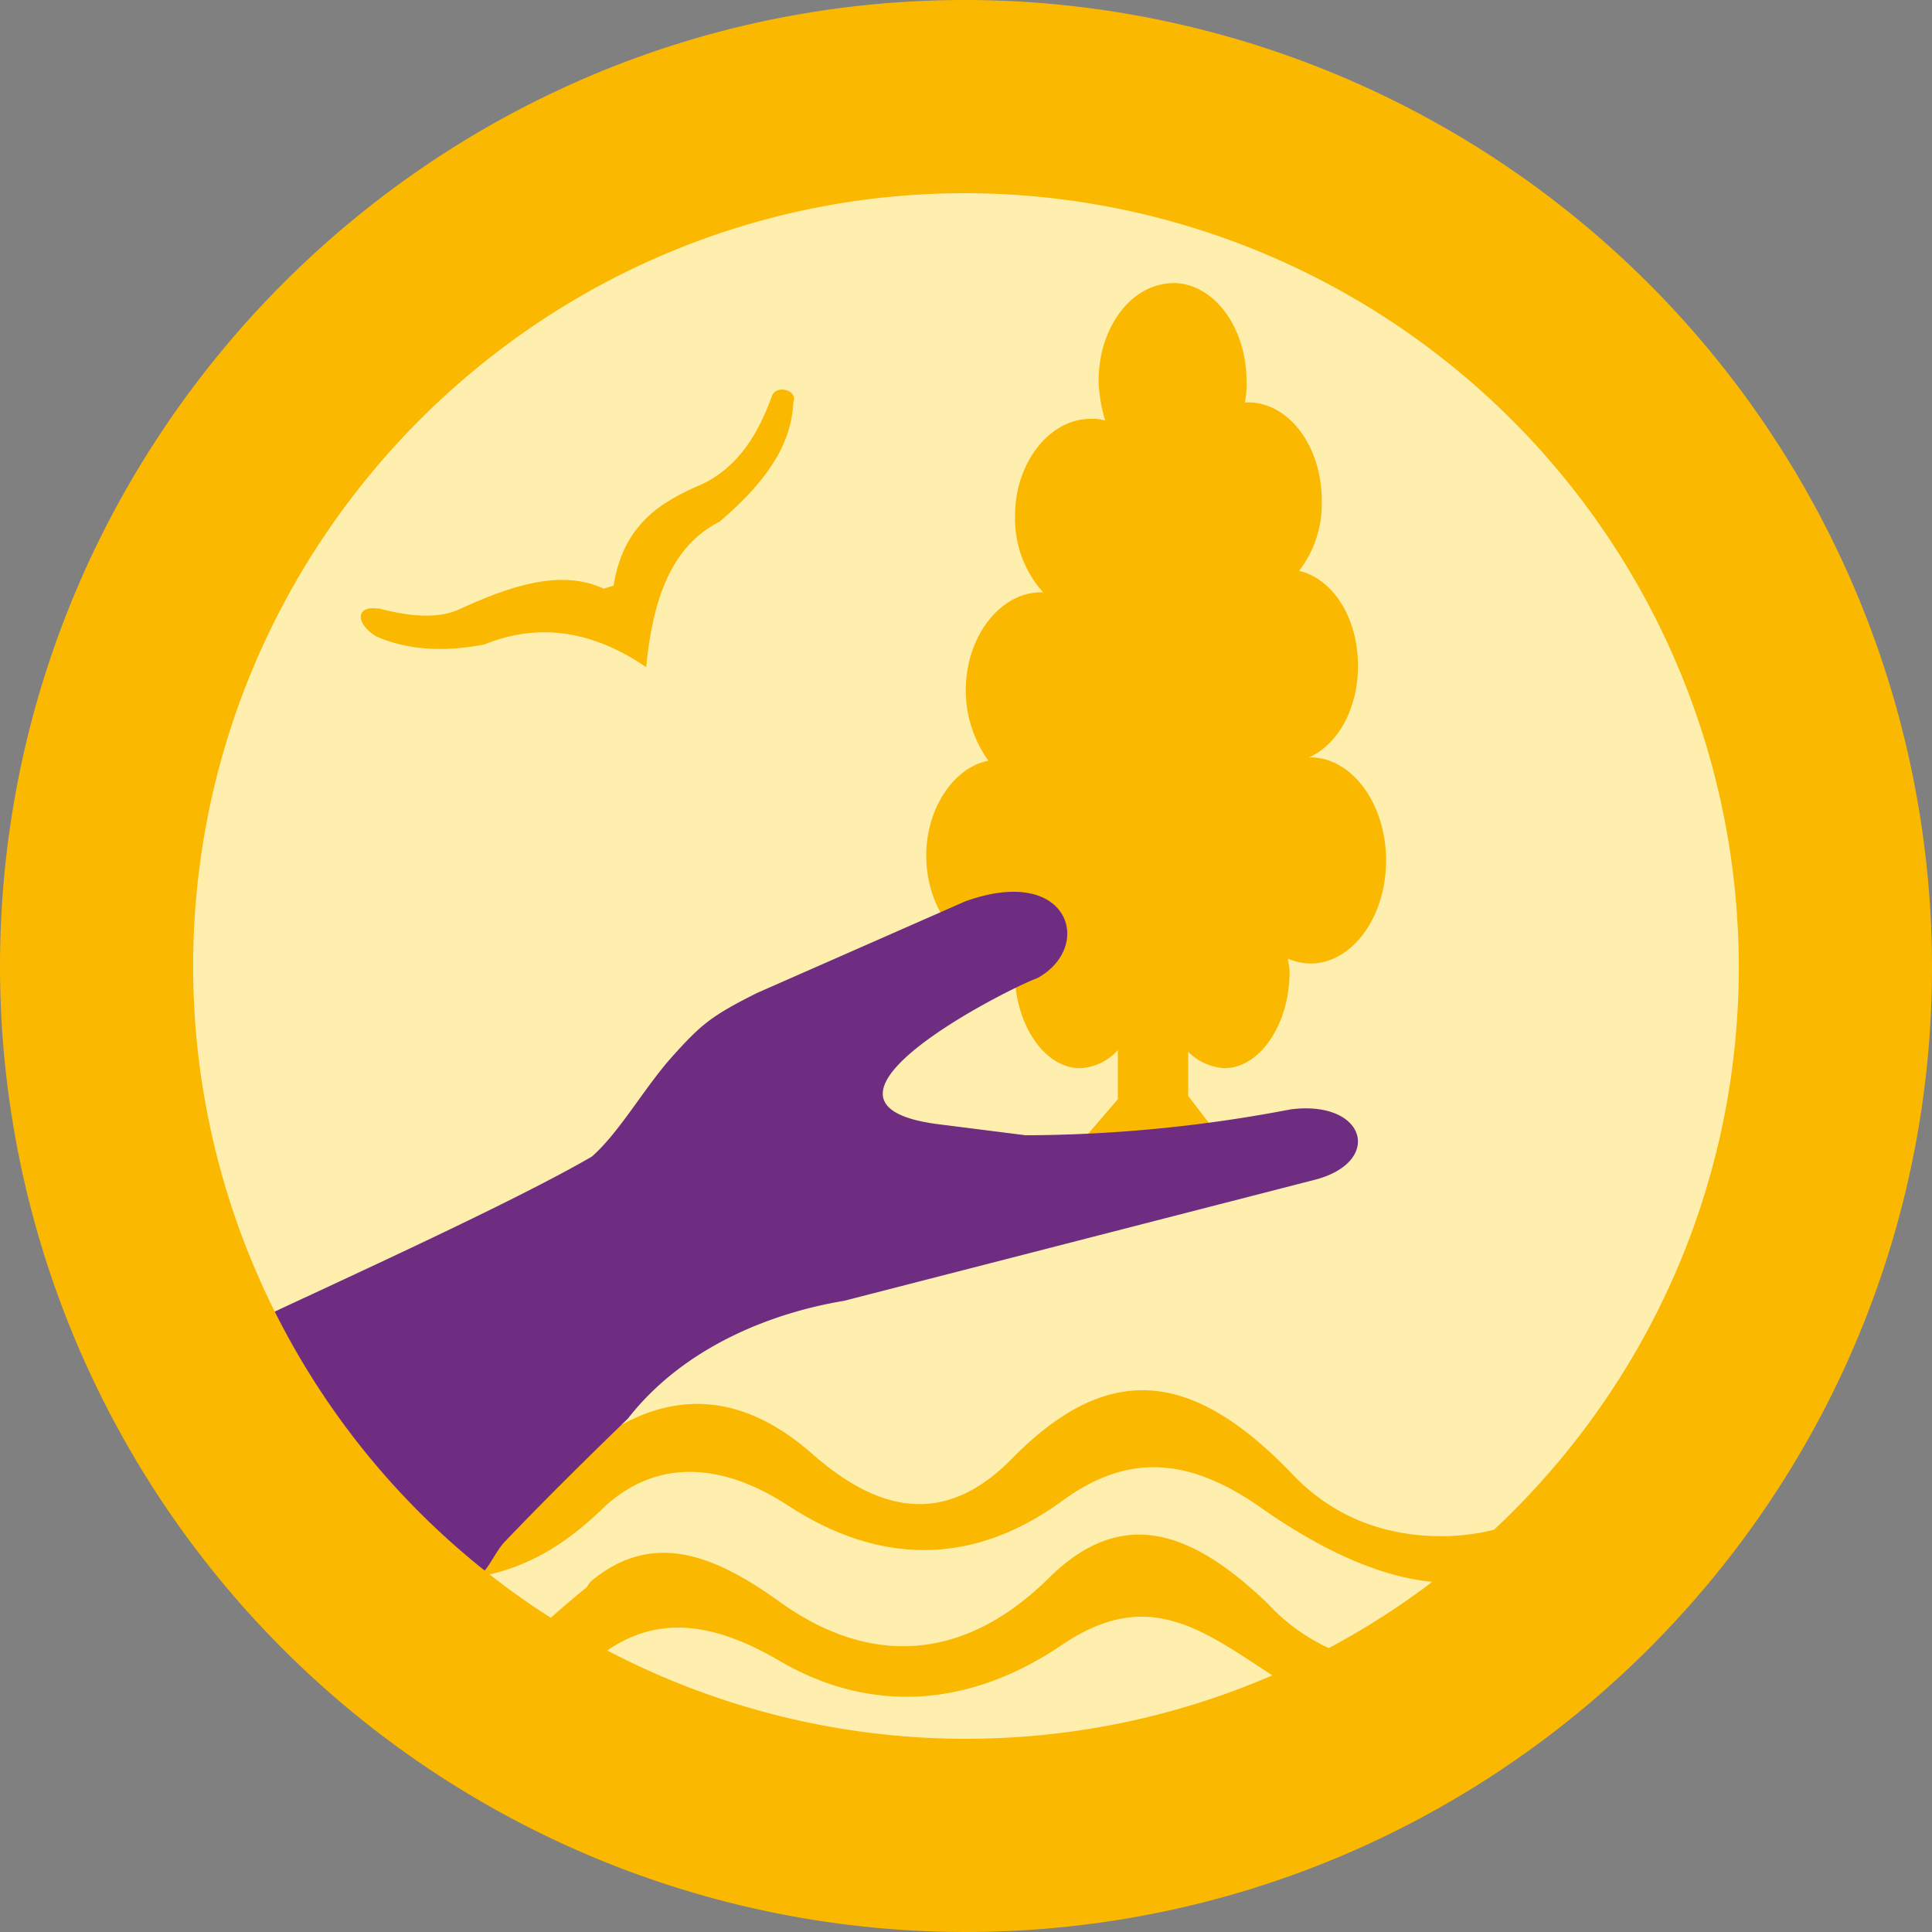<svg id="Capa_1" data-name="Capa 1" xmlns="http://www.w3.org/2000/svg" viewBox="0 0 256 256"><rect x="0" y="0" width="256" height="256" fill="#808080" stroke="none"/><defs><style>.cls-1{fill:#ffefae;}.cls-2{fill:#fab900;}.cls-3{fill:#6f2d82;}</style></defs><title>ecologia-amarillo</title><path class="cls-1" d="M127.89,243.2c63.51,0,115.31-51.8,115.31-115.1,0-63.5-51.8-115.3-115.31-115.3C64.6,12.8,12.8,64.6,12.8,128.1c0,63.3,51.8,115.1,115.09,115.1"/><path class="cls-2" d="M50.08,204.4H55.5c6.5,0,12.14-3,18-8.66,11.7-11.93,23.18-12.8,34.24-3,8.67,7.59,17.56,9.75,26.66.22C147,180.35,158,181.65,171,195.08c5.84,6.28,13.21,8.68,21,8.46a29.52,29.52,0,0,0,6.08-.87,58.43,58.43,0,0,0,8-2.6v4.55c-8.89,7.58-21.68,7.37-39.23-5-10-6.94-18-6.72-26.23-.65-12.57,9.1-24.93,7.8-36,.65-8.88-5.86-17.77-6.51-24.93.43-5.42,5.19-12.13,9.53-22.32,9.32l-4.12-.22Zm26,17.78c-.87,0,1.29-1.09,2.17-1.74,7.8-6.93,16-5.63,24.92-.44,12.14,7.16,25.36,6.3,37.72-2.16,11.7-7.8,18.85-1.52,29,5,.87.43,2.82.86,2.17,1.29-1.73.88,13.87-2.81,7.36-4.33a13.57,13.57,0,0,1-2.59-1.08,25.88,25.88,0,0,1-8.9-6.29c-10.18-9.75-19.28-12.78-28.82-3.47-10,10-22.32,12.8-35.55,3.47-8.66-6.28-16.9-9.75-25.14-3a3,3,0,0,0-.65.87c-2.16,1.73-4.12,3.46-6.06,5.2-.66.64-2.18.64-2,1.51,2.39,9.76,9.54,5.43,6.29,5.21"/><path class="cls-2" d="M155.42,37.5c5.41,0,9.75,5.86,9.75,13a12.2,12.2,0,0,1-.22,2.82h.44c5.42,0,9.75,5.85,9.75,13a14.56,14.56,0,0,1-3,9.32c4.55,1.09,7.8,6.29,7.8,12.58,0,5.63-2.6,10.4-6.5,12.14h.22c5.41,0,10,6.06,10,13.65s-4.55,13.66-10,13.66a7.7,7.7,0,0,1-3-.65c0,.43.22,1.08.22,1.72,0,6.94-3.9,12.8-8.67,12.8a7.41,7.41,0,0,1-4.77-2.17v5.85l6.5,8.46-22.54-.22,6.72-7.81v-6.5a7.21,7.21,0,0,1-5,2.39c-4.77,0-8.67-5.86-8.67-12.8a11.29,11.29,0,0,1,.22-2.81,6.52,6.52,0,0,1-1.94.43c-5.43,0-10-5.85-10-13,0-6.28,3.69-11.7,8.24-12.56a16,16,0,0,1-3-9.32c0-7.16,4.56-13,10-13,.22,0,.22,0,.43.21a14.63,14.63,0,0,1-3.9-10.41c0-6.93,4.55-12.78,10-12.78a6,6,0,0,1,1.95.22,19.93,19.93,0,0,1-.88-5.21c0-7.15,4.34-13,10-13"/><path class="cls-2" d="M50.08,80.64c-3-.43-3,2-.22,3.69,3.9,1.72,8.67,2.16,14.3,1.07,7.38-3,14.53-1.73,21.46,3,.87-8.89,3.25-16,9.76-19.3,7.15-6.07,9.53-11.05,9.75-15.82.65-1.52-2.16-2.39-2.82-.87C100.57,57.23,98,61.79,93,64.17c-5.63,2.38-10.4,5.42-11.7,13.43L80,78c-4.77-2.17-10.4-1.3-18.85,2.6-3,1.51-6.94,1.08-11.06,0"/><path class="cls-3" d="M127.89,119.44c13.87-5,17.12,6.07,9.54,10.18-3.69,1.3-33.82,16.47-13.44,19.3l11.92,1.51A189,189,0,0,0,171,147c10-1.29,12.34,6.94,3.25,9.32l-62.43,16.05c-9.1,1.51-21,5.84-28.61,15.59-6.5,6.3-11.7,11.49-16.26,16.26-1.73,1.74-2.82,5.65-5,4.78-16-5.64-18.86-18.21-26.66-23.63L34,174.92c11.05-5.2,34-15.6,44.43-21.67,3.69-3.25,6.93-9.1,10.62-13.22,3.9-4.34,5.21-5.42,11.27-8.46Z"/><path class="cls-2" d="M127.89,25.6c-56.4,0-102.3,46-102.3,102.51A102.42,102.42,0,0,0,127.89,230.4c56.53,0,102.51-45.89,102.51-102.29A102.62,102.62,0,0,0,127.89,25.6m0,230.4A128,128,0,0,1,0,128.11C0,57.46,57.37,0,127.89,0A128.24,128.24,0,0,1,256,128.11C256,198.63,198.54,256,127.89,256"/></svg>